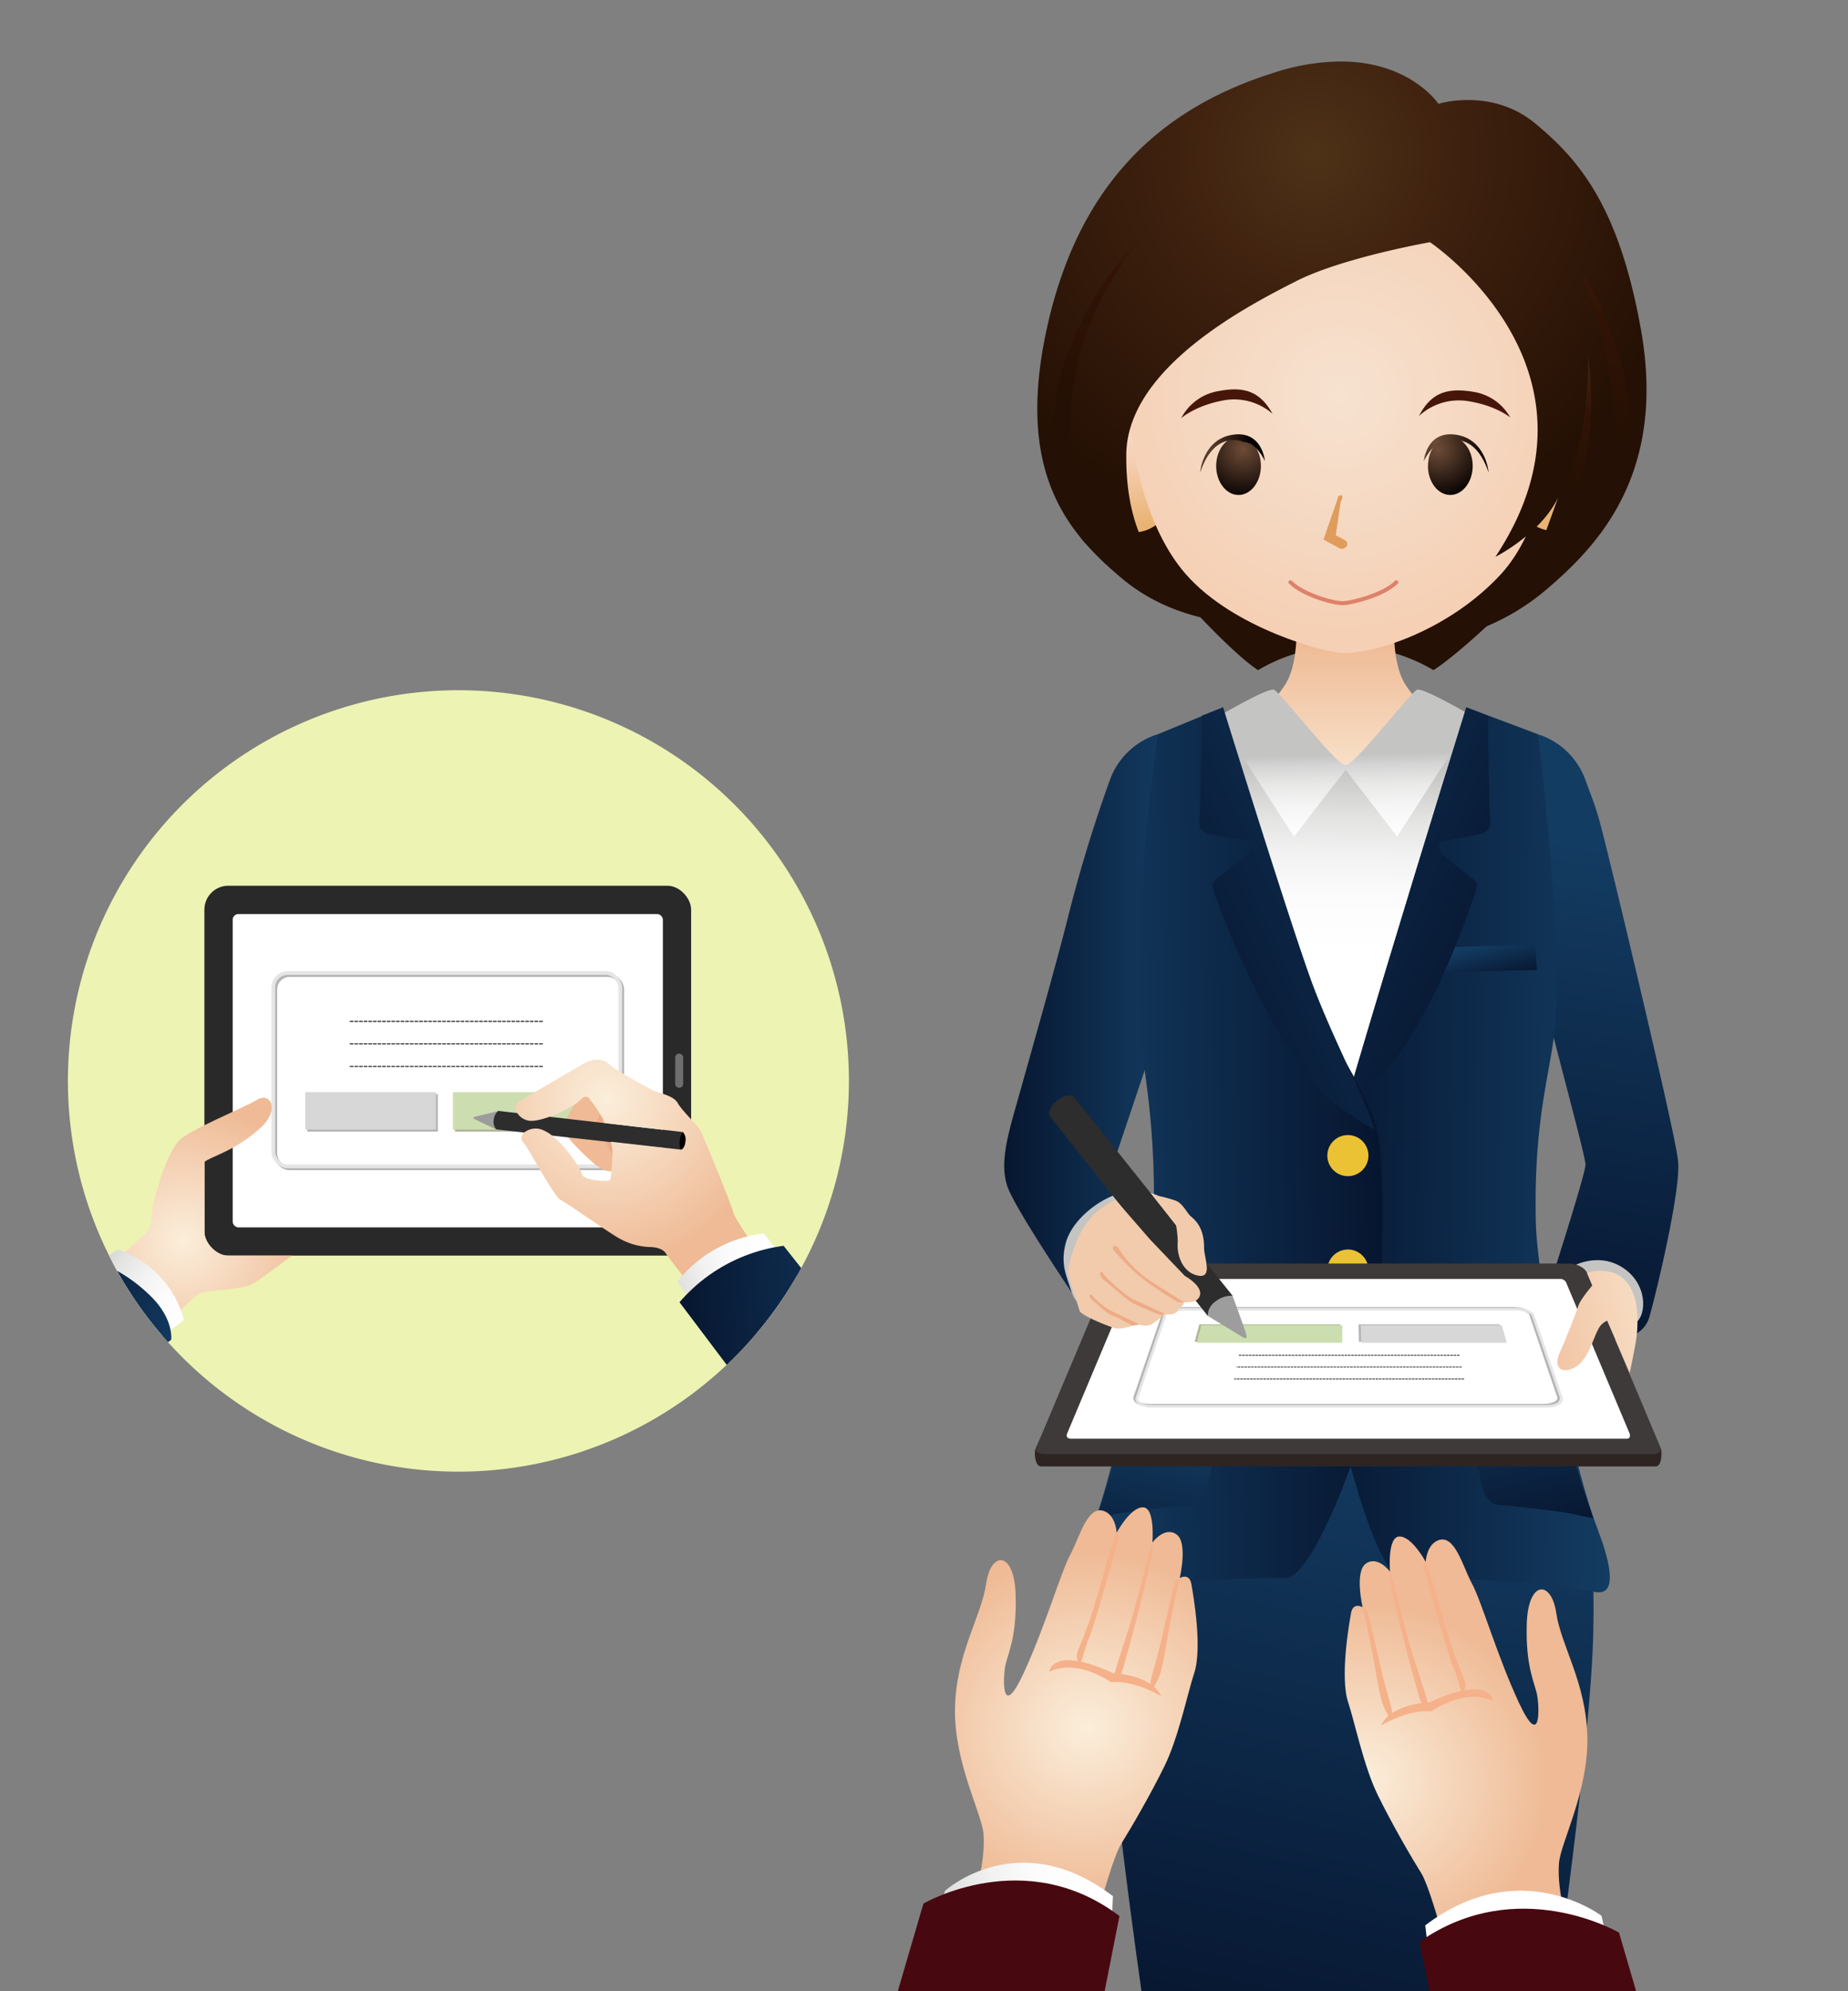 <svg xmlns="http://www.w3.org/2000/svg" xmlns:xlink="http://www.w3.org/1999/xlink" viewBox="0 0 464.29 500"><rect x="0" y="0" width="464.29" height="500" fill="#808080" stroke="none"/><defs><linearGradient id="prefix__linear-gradient" x1="252.31" y1="257.37" x2="293.85" y2="257.37" gradientUnits="userSpaceOnUse"><stop offset="0" stop-color="#071630"/><stop offset="1" stop-color="#133c62"/></linearGradient><linearGradient id="prefix__linear-gradient-2" x1="388.81" y1="338.29" x2="408.17" y2="213.26" xlink:href="#prefix__linear-gradient"/><linearGradient id="prefix__linear-gradient-3" x1="318.11" y1="514.35" x2="354.12" y2="356.75" xlink:href="#prefix__linear-gradient"/><linearGradient id="prefix__linear-gradient-4" x1="337.99" y1="204.34" x2="337.99" y2="160.71" gradientUnits="userSpaceOnUse"><stop offset="0" stop-color="#fbeedb"/><stop offset="1" stop-color="#efba95"/></linearGradient><linearGradient id="prefix__linear-gradient-5" x1="323.31" y1="219.52" x2="323.31" y2="265.76" gradientTransform="rotate(1 1830.742 1056.082)" gradientUnits="userSpaceOnUse"><stop offset="0" stop-color="#c4c4c3"/><stop offset=".05" stop-color="#cbcbca"/><stop offset=".25" stop-color="#e2e2e1"/><stop offset=".46" stop-color="#f2f2f2"/><stop offset=".7" stop-color="#fcfcfc"/><stop offset="1" stop-color="#fff"/></linearGradient><linearGradient id="prefix__linear-gradient-6" x1="6830.59" y1="84.62" x2="6830.59" y2="116.79" gradientTransform="matrix(-1 .02 .02 1 7165.7 -31.79)" gradientUnits="userSpaceOnUse"><stop offset="0" stop-color="#c4c4c3"/><stop offset=".09" stop-color="#d5d5d5"/><stop offset=".23" stop-color="#e8e8e7"/><stop offset=".4" stop-color="#f5f5f5"/><stop offset=".6" stop-color="#fdfdfd"/><stop offset="1" stop-color="#fff"/></linearGradient><linearGradient id="prefix__linear-gradient-7" x1="315.56" y1="314.07" x2="393.17" y2="314.07" gradientTransform="rotate(1 1830.742 1056.082)" xlink:href="#prefix__linear-gradient"/><linearGradient id="prefix__linear-gradient-8" x1="376.75" y1="410.78" x2="365.42" y2="364.9" gradientTransform="rotate(1 1830.742 1056.082)" xlink:href="#prefix__linear-gradient"/><linearGradient id="prefix__linear-gradient-9" x1="360.53" y1="272.09" x2="358.24" y2="262.82" gradientTransform="rotate(1 1830.742 1056.082)" xlink:href="#prefix__linear-gradient"/><linearGradient id="prefix__linear-gradient-10" x1="363.8" y1="264.08" x2="276.73" y2="227.05" gradientTransform="rotate(1 1830.742 1056.082)" xlink:href="#prefix__linear-gradient"/><linearGradient id="prefix__linear-gradient-11" x1="6792.79" y1="200.72" x2="6868.96" y2="200.72" gradientTransform="matrix(-1 .02 .02 1 7135.04 -31.79)" xlink:href="#prefix__linear-gradient"/><linearGradient id="prefix__linear-gradient-12" x1="6854.12" y1="297.4" x2="6842.79" y2="251.52" gradientTransform="matrix(-1 .02 .02 1 7135.04 -31.79)" xlink:href="#prefix__linear-gradient"/><linearGradient id="prefix__linear-gradient-13" x1="6838.97" y1="154.31" x2="6753.5" y2="117.95" gradientTransform="matrix(-1 .02 .02 1 7135.04 -31.79)" xlink:href="#prefix__linear-gradient"/><linearGradient id="prefix__linear-gradient-14" x1="636.9" y1="-146.42" x2="685.21" y2="-146.42" gradientTransform="matrix(.98 -.17 .16 .93 -370.82 733.24)" xlink:href="#prefix__linear-gradient-5"/><linearGradient id="prefix__linear-gradient-15" x1="6741.8" y1="995.04" x2="6791.15" y2="995.04" gradientTransform="matrix(-.98 -.17 -.16 .93 7209.82 733.24)" xlink:href="#prefix__linear-gradient-5"/><linearGradient id="prefix__linear-gradient-16" x1="402.48" y1="331.33" x2="404.35" y2="319.22" xlink:href="#prefix__linear-gradient-5"/><linearGradient id="prefix__linear-gradient-17" x1="278.92" y1="331.05" x2="283.09" y2="304.08" xlink:href="#prefix__linear-gradient-5"/><linearGradient id="prefix__linear-gradient-18" x1="218.1" y1="454.36" x2="218.1" y2="425.26" gradientTransform="matrix(.86 .16 -.18 .98 283.3 -350.03)" gradientUnits="userSpaceOnUse"><stop offset="0" stop-color="#e9b373"/><stop offset=".57" stop-color="#f5d0b5"/><stop offset="1" stop-color="#f6e2d0"/></linearGradient><linearGradient id="prefix__linear-gradient-19" x1="277.7" y1="-199.82" x2="277.7" y2="-228.92" gradientTransform="rotate(-10.11 2157.137 -81.835)" xlink:href="#prefix__linear-gradient-18"/><linearGradient id="prefix__linear-gradient-20" x1="1211.64" y1="-1332.69" x2="1243.82" y2="-1332.69" gradientTransform="rotate(-20 5434.653 2459.468)" xlink:href="#prefix__linear-gradient-5"/><linearGradient id="prefix__linear-gradient-21" x1="374.65" y1="-108.82" x2="429.19" y2="-108.82" gradientTransform="rotate(-5 5413.556 2438.052)" xlink:href="#prefix__linear-gradient"/><linearGradient id="prefix__linear-gradient-22" x1="-625.86" y1="2351.22" x2="-592.49" y2="2351.22" gradientTransform="rotate(33.9 3011.006 2386.373)" xlink:href="#prefix__linear-gradient-5"/><linearGradient id="prefix__linear-gradient-23" x1="-635.47" y1="2365.88" x2="-592.41" y2="2365.88" gradientTransform="rotate(33.9 3011.006 2386.373)" xlink:href="#prefix__linear-gradient"/><linearGradient id="prefix__linear-gradient-24" x1="430.31" y1="326.85" x2="378.35" y2="337.36" xlink:href="#prefix__linear-gradient-4"/><radialGradient id="prefix__radial-gradient" cx="351.4" cy="97.96" r="44.92" gradientTransform="matrix(.98 0 0 .98 .13 -.53)" gradientUnits="userSpaceOnUse"><stop offset="0" stop-color="#432610"/><stop offset=".36" stop-color="#311305"/><stop offset="1" stop-color="#241004"/></radialGradient><radialGradient id="prefix__radial-gradient-2" cx="686.34" cy="-182.65" r="47.75" gradientTransform="matrix(.97 -.17 .16 .92 -363.58 718.61)" xlink:href="#prefix__linear-gradient-4"/><radialGradient id="prefix__radial-gradient-3" cx="6779.17" cy="956.95" r="47.75" gradientTransform="matrix(-.97 -.17 -.16 .92 7071.68 718.61)" xlink:href="#prefix__linear-gradient-4"/><radialGradient id="prefix__radial-gradient-4" cx="343.56" cy="102.27" r="60.5" gradientTransform="matrix(.98 0 0 .98 .13 -.53)" gradientUnits="userSpaceOnUse"><stop offset="0" stop-color="#f6e2d0"/><stop offset="1" stop-color="#f5d0b5"/></radialGradient><radialGradient id="prefix__radial-gradient-5" cx="674.6" cy="77.89" r="10.44" gradientTransform="matrix(1.19 0 0 1.2 -441.47 19.32)" gradientUnits="userSpaceOnUse"><stop offset="0" stop-color="#6e4c37"/><stop offset="1" stop-color="#040000"/></radialGradient><radialGradient id="prefix__radial-gradient-6" cx="453.67" cy="128.54" r="13.22" gradientTransform="matrix(1.02 0 0 .98 -88.94 -.53)" gradientUnits="userSpaceOnUse"><stop offset="0" stop-color="#fbe5d4"/><stop offset="1" stop-color="#fff"/></radialGradient><radialGradient id="prefix__radial-gradient-7" cx="386.78" cy="128.54" r="13.22" xlink:href="#prefix__radial-gradient-6"/><radialGradient id="prefix__radial-gradient-8" cx="453.67" cy="134.93" r="13.22" xlink:href="#prefix__radial-gradient-6"/><radialGradient id="prefix__radial-gradient-9" cx="386.78" cy="134.93" r="13.22" xlink:href="#prefix__radial-gradient-6"/><radialGradient id="prefix__radial-gradient-10" cx="336.84" cy="40.15" r="99.91" gradientTransform="matrix(.98 0 0 .98 .13 -.53)" gradientUnits="userSpaceOnUse"><stop offset="0" stop-color="#4e3217"/><stop offset=".36" stop-color="#3f210f"/><stop offset="1" stop-color="#241004"/></radialGradient><radialGradient id="prefix__radial-gradient-11" cx="242.9" cy="82.99" r="13.92" gradientTransform="matrix(.92 0 0 1.16 137.2 15.01)" xlink:href="#prefix__radial-gradient-5"/><radialGradient id="prefix__radial-gradient-12" cx="3588.39" cy="77.89" r="10.45" gradientTransform="matrix(-1.19 0 0 1.2 4582.45 19.32)" xlink:href="#prefix__radial-gradient-5"/><radialGradient id="prefix__radial-gradient-13" cx="4026.37" cy="82.99" r="13.92" gradientTransform="matrix(-.92 0 0 1.16 4005.8 15.01)" xlink:href="#prefix__radial-gradient-5"/><radialGradient id="prefix__radial-gradient-14" cx="417.71" cy="66.25" r="47.79" xlink:href="#prefix__radial-gradient"/><radialGradient id="prefix__radial-gradient-15" cx="301.62" cy="62.49" r="50.8" xlink:href="#prefix__radial-gradient"/><radialGradient id="prefix__radial-gradient-16" cx="411.7" cy="95.55" r="32.43" xlink:href="#prefix__radial-gradient"/><radialGradient id="prefix__radial-gradient-17" cx="46.81" cy="318.34" r="35.56" gradientTransform="matrix(.98 0 0 .98 .13 -.53)" xlink:href="#prefix__linear-gradient-4"/><radialGradient id="prefix__radial-gradient-18" cx="-19.53" cy="-355.07" r="25.72" gradientTransform="matrix(.98 0 0 .98 154.92 674.18)" xlink:href="#prefix__linear-gradient-4"/><radialGradient id="prefix__radial-gradient-19" cx="1217.98" cy="-1376.63" r="43" gradientTransform="matrix(.92 -.34 .34 .92 -500.22 1956.45)" xlink:href="#prefix__linear-gradient-4"/><clipPath id="prefix__clip-path"><path id="prefix__SVGID" class="prefix__cls-1" d="M0 0h464.29v506.43H0z"/></clipPath><clipPath id="prefix__clip-path-2"><path id="prefix__SVGID-2" data-name="SVGID" class="prefix__cls-2" d="M213.28 271.42a98.11 98.11 0 11-98.11-98.1 98.11 98.11 0 0198.11 98.1z"/></clipPath><style>.prefix__cls-1,.prefix__cls-52,.prefix__cls-72{fill:none}.prefix__cls-2{fill:#edf3b2}.prefix__cls-19{fill:#eac233}.prefix__cls-21{fill:#f5b18a}.prefix__cls-23{fill:#48080f}.prefix__cls-38{fill:#46160b}.prefix__cls-49{fill:#fff}.prefix__cls-52,.prefix__cls-72{stroke:#000;stroke-miterlimit:10}.prefix__cls-52{stroke-width:.23px;stroke-dasharray:.93 .23}.prefix__cls-53{fill:#b5b5b5}.prefix__cls-54{fill:#b3b39a}.prefix__cls-56{fill:#d7d7d7}.prefix__cls-57{fill:#ccdeaf}.prefix__cls-60{fill:#edac86}.prefix__cls-62{fill:#2d2d2d}.prefix__cls-72{stroke-width:.17px;stroke-dasharray:.66 .17}.prefix__cls-76{fill:#f1cbab}</style></defs><g style="isolation:isolate"><g clip-path="url(#prefix__clip-path)" id="prefix__レイヤー_1" data-name="レイヤー 1"><path d="M278.44 122.46c0 9 29.33 40.64 37.64 45.81a43.26 43.26 0 0144.06 0c8.31-5.17 37.07-32.08 37.07-41.11 0-15.6-39.39-61.19-59.09-61.19s-57.5 7.24-60.56 57.37" fill="url(#prefix__radial-gradient)"/><path d="M293.32 307.17c-1.71-2-13.45-15.48-13.45-15.48l8-23.77 3-83.55a18.67 18.67 0 00-12 11.43 358.89 358.89 0 00-10.6 34.72c-2.95 11.79-9.58 35-12.16 44.22s-5.16 16.95-3 23.21 20.08 32.43 20.08 32.43 11.24-6.26 14.19-8.11 8.15-12.53 5.94-15.1z" fill="url(#prefix__linear-gradient)"/><path d="M421.56 291.32c-.51-5.84-13.5-60.12-15.39-67.89-5-20.45-4.4-18.29-7.88-27.63a18.61 18.61 0 00-11.92-11.43s3.88 44.6 3.38 73.35c0 1.33 8.59 32.5 8.59 34.71s-7.74 26.34-7.74 26.34c-1.13 4.85 2.42 13.73 8.48 16.4 5.75 2.54 13.63 1.29 15.29-4.42s8.16-32.66 7.19-39.43z" fill="url(#prefix__linear-gradient-2)"/><path d="M397.21 380.16l-48.81-37.93v-15.08l-9.7 7.54-9.7-7.54v15.08l-48.8 37.93s-3.65 1.29-3.1 29.17c.55 28.19 9.95 92.48 9.95 92.48h103.31s9.39-64.29 9.95-92.48c.54-27.88-3.1-29.17-3.1-29.17z" fill="url(#prefix__linear-gradient-3)"/><path d="M368.14 181.56s-8.93.11-15.1-9.75-.4-36.05-.4-36.05a53.58 53.58 0 00-14.64 3.42 53.61 53.61 0 00-14.66-3.42s5.77 26.19-.4 36.05-15.1 9.75-15.1 9.75a111.65 111.65 0 0114.26 4.34 31.28 31.28 0 006.89 1.48c2 .71 4.51 26.07 7.78 26h.92c0 25.49.62 0 .92 0 3.28 0 6.36-25.31 8.39-26a31 31 0 006.89-1.48 112.22 112.22 0 0114.25-4.34z" fill="url(#prefix__linear-gradient-4)"/><path fill="url(#prefix__linear-gradient-5)" d="M302.35 183.82l35.93 8.58 33.72-9.14 1.47 42.16-31.61 69.1-38.96-64.83-.55-45.87z"/><path d="M338.09 193.29l-13 16.78-19.32-30s12.59-7.41 14.25-6.89 15.82 19.19 18 18.91h.05c2.2.28 16.35-18.38 18-18.91s14.26 6.89 14.26 6.89l-19.32 30z" fill="url(#prefix__linear-gradient-6)"/><path d="M368.4 177.62l18 6.75s5.09 39.9 4.59 68.65c-.24 13.82-5.88 24.58-5.12 54.44.31 11.75 7.69 56 15.6 76.74 2.51 6.61 5.15 15.73.17 15.64-1.78 0-8.55-1.71-16.21-2.26-13.72-1-22.47-1.35-32.83-1.35s-24.42-76.51-24.34-81.48c.13-8.84 40.14-137.13 40.14-137.13z" fill="url(#prefix__linear-gradient-7)"/><path d="M364.94 337.34c-.05 2.76 6.6 33.56 7.65 36.62s2.42 3.91 4.63 4 16 1.66 18.21 2.25c1.36.37 3.47.75 4.87 1a298.26 298.26 0 01-12.48-46.46c-3.47-.15-19.68-.88-21.16-.9-1.66-.1-1.66.73-1.72 3.49z" fill="url(#prefix__linear-gradient-8)"/><path fill="url(#prefix__linear-gradient-9)" d="M362.19 237.88l23.51-.69.44 6.36-25.71.66 1.76-6.33z"/><path d="M370.15 225.58c1.16-3.29 1.17-3.85.08-4.69s-4.91-4-7.36-5.94-1.31-3.89-.21-3.87 6.93-1.26 8.6-1.51 3.33-1 3.1-3.54c-.2-2.11-.5-20.65-.59-26.3l-5.37-2.11s-18.56 59.52-30.4 100.27l.61-.34c17.54-9.92 30.39-48.67 31.54-51.97z" fill="url(#prefix__linear-gradient-10)"/><path d="M326.12 242.22c-7.55-20.82-18.83-64.6-18.83-64.6l-16.4 6.75s-5.55 38.33-5.05 67.09c.24 13.81 4.77 26.14 4 56-.31 11.75-7.69 56-15.59 76.74-2.52 6.61-2 15.73 2.95 15.64 1.78 0 5.42-1.71 13.08-2.26 13.72-1 25.34-1.35 32.83-1.35s23.75-43.92 23.75-59.41 1.3-37.3-.3-50-12.89-23.82-20.44-44.6z" fill="url(#prefix__linear-gradient-11)"/><path d="M310.75 337.34c.05 2.76-6.6 33.56-7.65 36.62s-2.42 3.91-4.63 4-16 1.66-18.21 2.25c-1.36.37-3.47.75-4.87 1a297.16 297.16 0 0012.48-46.46c3.47-.15 19.68-.88 21.16-.9 1.66-.1 1.67.73 1.72 3.49z" fill="url(#prefix__linear-gradient-12)"/><path d="M305.54 225.58c-1.16-3.29-1.17-3.85-.08-4.69s4.91-4 7.36-5.94 1.31-3.89.21-3.87-6.93-1.26-8.6-1.51-3.33-1-3.1-3.54c.2-2.11.51-20.65.59-26.3l5.37-2.11s17.54 56.49 22.7 70.13 13 28.18 15.29 35.92a107.26 107.26 0 01-9.58-6.26c-15.02-11.41-28.99-48.53-30.16-51.83z" fill="url(#prefix__linear-gradient-13)"/><path class="prefix__cls-19" d="M343.8 290.27a5.16 5.16 0 11-5.06-5.25 5.15 5.15 0 015.06 5.25zM343.8 319a5.16 5.16 0 11-5.06-5.24 5.15 5.15 0 015.06 5.24z"/><path d="M273.88 487.56s5.27-20.49 7.76-24.48 7.41-12.44 10.94-19.64 5.79-18.32 7.44-23.28c2.1-6.3-.18-19.46-.7-22.4s-2.93-1.51-2.93-1.51 2.15-9-.87-11-6 2.08-6 2.08.77-8.9-2.42-8.84-6.55 6.37-6.55 6.37-.17-4.06-2.9-5.32c-4.36-2-6.35 6.38-8.76 10.85s-6.39 18.36-11.81 29.95-5.09 1.4-4.57-1.73 3-7.11 2.66-18.18-6.22-11.05-7.42-2.74-7.57 17.53-7.82 31.24 6.83 26.62 7.17 31.62c.53 7.6-2.27 15.35-4.23 24.36z" fill="url(#prefix__radial-gradient-2)"/><path class="prefix__cls-21" d="M280.52 384.88l.69.89s-6.32 22.79-7.53 25.36c-1.54 3.31-2 8.45-3 5.6-.57-1.56.72-3.26 2.71-8.83 1.65-4.64 3.47-11.24 4.21-13.9 1.63-5.86 2.92-9.12 2.92-9.12zM289.49 387.35s-4.34 16.2-5 18.59-4 12.34-4.43 14.19.82 3.14 2.15-1.39 7-25.52 7.31-29.63zM296.39 396.25s-1.81 7.91-2.75 13.14S292 419.55 291 421.5c-.59 1.15-1.73 3.84-2 2.12s1.59-6.1 3.35-14.25 2.92-12.16 2.92-12.16z"/><path d="M237.43 474.79s18.38-16.73 42.19 1.34l-.8 15.66s-35.18-10-46-2.69z" fill="url(#prefix__linear-gradient-14)"/><path class="prefix__cls-23" d="M232 478s25.45-14.94 49.25 3.13l-9.39 47.54s-44.37-5.68-55.17 1.63z"/><path class="prefix__cls-21" d="M263.61 419.81s.53-6.81 16.11.35c0 0 9.27.17 12.07 5.77 0 0-7-4.2-12.61-3.5 0 0-8.57-6.12-15.57-2.62z"/><path d="M364.87 494.89s-5.27-20.49-7.77-24.48-7.41-12.44-10.94-19.64-5.79-18.32-7.44-23.28c-2.1-6.3.18-19.46.7-22.4s2.93-1.51 2.93-1.51-2.14-9 .88-11 6 2.08 6 2.08-.77-8.9 2.42-8.84 6.54 6.37 6.54 6.37.18-4.06 2.91-5.32c4.35-2 6.34 6.38 8.75 10.85s6.39 18.36 11.82 29.95 5.08 1.4 4.57-1.73-3-7.11-2.66-18.18 6.21-11 7.41-2.74 7.57 17.53 7.82 31.24-6.81 26.64-7.14 31.64c-.53 7.6 2.27 15.35 4.23 24.37z" fill="url(#prefix__radial-gradient-3)"/><path class="prefix__cls-21" d="M358.22 392.21l-.69.89s6.32 22.79 7.53 25.37c1.55 3.3 2 8.44 3 5.59.57-1.56-.72-3.26-2.71-8.83-1.65-4.64-3.47-11.24-4.21-13.9-1.63-5.86-2.92-9.12-2.92-9.12zM349.26 394.68l5 18.59c.65 2.39 4 12.34 4.43 14.19s-.82 3.14-2.15-1.39-7-25.52-7.31-29.63zM342.35 403.58s1.81 7.91 2.75 13.14 1.68 10.16 2.67 12.11c.59 1.15 1.72 3.84 2 2.12s-1.59-6.1-3.35-14.25-2.92-12.16-2.92-12.16z"/><path d="M402.36 481.07s-20.48-15.68-44.28 2.39l1.84 15.66s35.18-10 46-2.69z" fill="url(#prefix__linear-gradient-15)"/><path class="prefix__cls-23" d="M406.76 485.29s-25.44-14.94-50.09 2.28l9.39 47.54s45.21-4.83 56 2.48z"/><path class="prefix__cls-21" d="M375.13 427.14s-.53-6.81-16.1.35c0 0-9.27.17-12.07 5.77 0 0 7-4.2 12.6-3.5 0 0 8.57-6.12 15.57-2.62z"/><path d="M394.66 318.22s6.44-4.05 12.89 0 6.27 12 3.32 14z" fill="url(#prefix__linear-gradient-16)"/><path d="M276.92 329.83c-2.58-.37-6.45-1.47-7.74-5.53s-2.76-6.82-1.47-12 6.64-9.65 10.87-11.61c10.68-5 17.32 2.94 18.42 4.23s-9.58 20.09-12 21.38-8.08 3.53-8.08 3.53z" fill="url(#prefix__linear-gradient-17)"/><path d="M379.47 115c-1.63 8.79 2.54 16.92 9.32 18.17s13.6-4.85 15.21-13.63-2.54-16.93-9.33-18.18-13.58 4.85-15.2 13.64" fill="url(#prefix__linear-gradient-18)"/><path d="M295.62 115.47c1.57 8.8-2.52 16.88-9.15 18.07s-13.26-5-14.82-13.79 2.52-16.89 9.14-18.07 13.26 5 14.83 13.79" fill="url(#prefix__linear-gradient-19)"/><path d="M283.1 93.43c0 19.63 5.06 39.63 14.8 50.72C310 158 333.48 164 337.51 164c9 0 27.16-6.31 39.61-19.85 9.87-10.74 14-31.09 14-50.73 0-40.83-18.45-57.89-53.6-57.89S283.1 52.6 283.1 93.43" fill="url(#prefix__radial-gradient-4)"/><path d="M358.75 117c0 4 2.52 7.29 5.61 7.29S370 121 370 117s-2.51-7.3-5.62-7.3-5.61 3.26-5.61 7.3" fill="url(#prefix__radial-gradient-5)"/><path d="M337.14 137.78a1.58 1.58 0 01-.73-.18l-3.9-2.11 3.43-9.87c.17-.62.28-1.36 1-1.22s0 1.29-.17 1.92l-1.17 8.08 2.25 1.22a1.07 1.07 0 01.43 1.61 1.44 1.44 0 01-1.15.55" fill="#df9c5c"/><path class="prefix__cls-1" d="M357.41 113.97h29.46v23.15h-29.46zM289.43 113.97h29.46v23.15h-29.46z"/><path class="prefix__cls-1" d="M357.41 120.23h29.46v23.15h-29.46zM289.43 120.23h29.46v23.15h-29.46z"/><path class="prefix__cls-38" d="M370.23 98.4c-6.67-1.13-10.7.23-13.74 6.07a14.73 14.73 0 0112-3.79c7.29 1.06 10.94 4.15 10.94 4.15a12.84 12.84 0 00-9.22-6.43"/><path d="M324.21 146.2c3.21 3.22 11.09 5.39 13.3 5.27s10.1-2.05 13.31-5.27" stroke="#de816a" stroke-linecap="round" stroke-linejoin="round" fill="none"/><path d="M320.52 18.12c-29.52 9.1-49.83 28.68-57.61 64.81s5.62 51 18.75 62.14c14.32 12.14 31.78 11.36 31.78 11.36-14.35-4.51-30.77-13.56-30.47-42.33.23-21.9 31-37.56 42.66-43.49s33.63-9.79 33.63-9.79 47.67 31.87 16.45 79c0 0 11.2-5.58 15.75-14.86-2.35 14.52-16 27.89-29.88 35.71 0 0 13.65-1.39 26.78-12.51s30.42-29.19 23.88-65.57C406.69 51.7 396.7 40.1 385.71 31s-24.32-4.93-24.32-4.93-7.05-10.63-24.56-10.63a55.58 55.58 0 00-16.31 2.67" fill="url(#prefix__radial-gradient-10)"/><path d="M363 111s7.3-3.42 11 7.65c0 0-.64-8.32-8.13-9.48s-8.14 6.58-8.14 6.58S359.91 111 363 111z" fill="url(#prefix__radial-gradient-11)"/><path d="M316.79 117c0 4-2.53 7.29-5.62 7.29s-5.62-3.27-5.62-7.29 2.51-7.3 5.62-7.3 5.62 3.26 5.62 7.3" fill="url(#prefix__radial-gradient-12)"/><path class="prefix__cls-38" d="M305.81 98.27c6.65-1.34 10.7-.1 13.91 5.64a14.68 14.68 0 00-12.11-3.41c-7.27 1.29-10.83 4.49-10.83 4.49a12.93 12.93 0 019-6.72"/><path d="M312.52 111s-7.3-3.42-11 7.65c0 0 .64-8.32 8.13-9.48s8.14 6.58 8.14 6.58-2.16-4.75-5.27-4.75z" fill="url(#prefix__radial-gradient-13)"/><path d="M397.15 68s24.86 37.51 4.58 66.38c0 .02 11.17-26.32-4.58-66.38z" fill="url(#prefix__radial-gradient-14)"/><path d="M278 141.83a51.56 51.56 0 01-4-8.09c-5.65-14.05-12.55-44.5 14.57-76.19 0 0-40.1 36.93-16.54 78.14z" fill="url(#prefix__radial-gradient-15)"/><path d="M391.46 124.92s7.54-9.64 7.54-35.77c0 0 5.2 32.92-11.59 47z" fill="url(#prefix__radial-gradient-16)"/><path id="prefix__SVGID-3" data-name="SVGID" class="prefix__cls-2" d="M213.28 271.42a98.11 98.11 0 11-98.11-98.1 98.11 98.11 0 0198.11 98.1z"/><g clip-path="url(#prefix__clip-path-2)"><rect x="51.35" y="222.41" width="122.29" height="92.88" rx="6.01" fill="#29292a"/><rect class="prefix__cls-49" x="58.46" y="229.52" width="108.08" height="78.68" rx="1.42"/><path d="M170.64 273.14a1 1 0 01-1-1v-6.57a1 1 0 112 0v6.57a1 1 0 01-1 1z" fill="#6f6e6e"/><rect x="69.17" y="244.84" width="87.17" height="48.54" rx="3.63" stroke-width=".93" stroke="#b4b4b4" fill="none"/><path class="prefix__cls-52" d="M87.89 256.47h48.71M87.89 262.13h48.71M87.89 267.8h48.71"/><path class="prefix__cls-53" d="M77.2 274.75h32.82v9.4H77.2z"/><path class="prefix__cls-54" d="M114.29 274.75h32.82v9.4h-32.82z"/><rect x="68.66" y="244.33" width="87.17" height="48.54" rx="3.63" stroke="#e5e5e5" stroke-width=".93" fill="none"/><path class="prefix__cls-56" d="M76.69 274.24h32.82v9.4H76.69z"/><path class="prefix__cls-57" d="M113.78 274.24h32.82v9.4h-32.82z"/><path d="M51.39 309.46v-17.72c1.73-1.39 7.88-2.8 14.17-8.64 4.84-4.5 2.42-9-1-6.92s-17.28 7.61-19.7 10.37-4.49 8.64-6.22 15.21c-.71 2.67 0 5.87-2.08 7.95s-24.19 22.11-24.19 22.11l15.55 15.9s19.7-22.46 22.81-23.15 10.37-.69 13.14-2.42c1.44-.91 5.7-4 9.45-6.85H57.21c-2.7 0-5.82-3.15-5.82-5.84z" fill="url(#prefix__radial-gradient-17)"/><path d="M145.27 275.74s-2.87 4.82-3.37 6.18-.22 2.4 1.16 4.13a66 66 0 005.74 5.73c1.66 1.53 5.17 3.78 6.41 1.09s1.66-7.6.52-9.28-4.18-10.07-6.11-10.2-4.35 2.35-4.35 2.35z" fill="url(#prefix__radial-gradient-18)"/><path class="prefix__cls-60" d="M153.73 289.75s-3-5.75-3.83-6.23.8-3.59.8-3.59l.81-1.2.6 1.44a7.67 7.67 0 00-1 2.15c-.2 1 3.83 5 3.62 8.15s-1-.72-1-.72z"/><path d="M119.19 281c-.41-.25-.35-.47.11-.59l5.88-1.43-.49 4.65s-5.08-2.38-5.5-2.63z" fill="#9d9c9d"/><path class="prefix__cls-62" d="M172.21 286.74c-.23 1.67-1.16 2-1.16 2l-46.36-5.14a2.85 2.85 0 01-.65-2.38 3.36 3.36 0 011.14-2.27l46.4 5.32a2.79 2.79 0 01.63 2.47z"/><path d="M172.21 286.74a2.79 2.79 0 00-.63-2.44 3.55 3.55 0 00-.8 2.23c-.13 1.23.07 1.84.39 2.18a2.59 2.59 0 001.04-1.97z" fill="#060001"/><path class="prefix__cls-1" d="M151.3 280.69a45.65 45.65 0 00-3.28-4.84c-1-1-1.67-.24-2.87 1a28.09 28.09 0 01-7.17 3.64l13.93 1.51a6.49 6.49 0 00-.61-1.31zM146.11 295c.23 1.43 6.23 1.91 6.95 1.43.44-.29.72-6.08.68-7.48a15.08 15.08 0 00-.41-2.18l-14.91-1.65c3.65 2.81 7.48 8.68 7.69 9.88z"/><path d="M199.79 327.62c-1.68-2.16-15.34-21.33-15.58-23.25-.14-1.16-7.82-19.9-8.42-20.84s-4.53-4.77-5.48-6.48c-1.2-2.16-4.79-2.4-6.95-3.6s-8.86-4.79-10.3-6.22-4.08-1.44-6.24-.24c-1.8 1-15.58 9.1-16.77 9.82-.7.42-.74 1.63-.06 2.72a4.21 4.21 0 002.69 1.84c1.23.28 3.24-.19 5.3-.92a28.09 28.09 0 007.17-3.64c1.2-1.2 1.92-1.92 2.87-1a45.65 45.65 0 013.28 4.84 6.49 6.49 0 01.61 1.35l19.67 2.26a2.79 2.79 0 01.63 2.44 3.14 3.14 0 01-.11.52.57.57 0 010 .14c0 .11-.07.21-.1.3l-.06.12c0 .08-.08.16-.13.24a.25.25 0 010 .07 2.5 2.5 0 01-.18.24l-.05.06-.11.11-.07.06-.09.06-.12.07-17.72-2a15.08 15.08 0 01.41 2.18c0 1.4-.24 7.19-.68 7.48-.72.48-6.72 0-6.95-1.43-.21-1.23-4-7.1-7.69-9.88a8.68 8.68 0 00-1.9-1.15 4.6 4.6 0 00-4.85.41c-.87.74-1.1 1.79-.42 2.47 1.44 1.43 7.66 13.66 9.58 14.62s12 8.15 14.62 9.58a17 17 0 007.44 2.16c1.91 0 3.59.48 4.31 1.68s19.41 25.16 19.41 25.16 14.72-10.19 13.04-12.35z" fill="url(#prefix__radial-gradient-19)"/><path d="M170.17 321.81a32.72 32.72 0 0121.74-12.1L207.05 329l-25.16 9.16z" fill="url(#prefix__linear-gradient-20)"/><path d="M170.72 327a41.69 41.69 0 0126.16-14.17l30.75 38.95-30 10.91z" fill="url(#prefix__linear-gradient-21)"/><path d="M46.24 331.46a25.79 25.79 0 00-16.63-17.74l-21.8 15 21 15.66z" fill="url(#prefix__linear-gradient-22)"/><path d="M43 336.43s.82-5.43-5.63-11.43a38.61 38.61 0 00-13.29-8.35l-37.68 26.67 23.72 17.52z" fill="url(#prefix__linear-gradient-23)"/></g><path d="M260.16 363.79c-.37.86-.19 4.43 1.38 4.43H416c1.57 0 1.6-3.79 1.24-4.66l-1.15.48-17.89-41.89c-.54-1.26-2.56-2.29-4.49-2.29H283.86c-1.93 0-3.94 1-4.48 2.29z" fill="#2e2523"/><path d="M260.31 363.56c-.37.87.63 1.58 2.21 1.58H415c1.58 0 2.58-.71 2.22-1.58l-18.49-43.94c-.54-1.28-2.58-2.34-4.52-2.34H283.35c-2 0-4 1.06-4.52 2.34z" fill="#3d3a39"/><path class="prefix__cls-49" d="M408.64 361.27H269.23c-1.79 0-1.11-1.35-1.11-1.35L284 322.15a1.73 1.73 0 011.64-1h106.28a1.65 1.65 0 011.67 1.17l15.78 37.51s.63 1.44-.73 1.44z"/><path d="M292.22 330.09c.29-.86 2.25-1.56 4.34-1.56h83.65c2.1 0 4 .7 4.34 1.56l7 20.66c.4 1.16-1.3 2.12-3.77 2.12H288.9c-2.47 0-4.17-1-3.77-2.12z" stroke-width=".66" stroke="#b4b4b4" fill="none"/><path class="prefix__cls-72" d="M367.84 346.27h-57.77M367.25 343.25h-56.61M366.69 340.34h-55.5"/><path class="prefix__cls-53" d="M341.33 332.56h35.39l1.21 4.37h-36.52l-.08-4.37z"/><path class="prefix__cls-54" d="M301.32 332.56h35.4l-.06 4.37h-36.52l1.18-4.37z"/><path d="M292.68 330.31c.3-.86 2.25-1.56 4.34-1.56h83.79c2.1 0 4.05.7 4.35 1.56l7.11 20.69c.4 1.17-1.29 2.14-3.77 2.14h-99.06c-2.48 0-4.18-1-3.79-2.14z" stroke-width=".66" stroke="#e5e5e5" fill="none"/><path class="prefix__cls-56" d="M341.88 332.79h35.45l1.23 4.39h-36.58l-.1-4.39z"/><path class="prefix__cls-57" d="M301.81 332.79h35.45l-.04 4.39h-36.58l1.17-4.39z"/><path d="M400.05 322.78s-3.05 3.55-3.55 5.22-3.4 9-4.61 11.6-.73 5.53 3.13 4.06 5.11-7.39 6.52-9.86a4.35 4.35 0 012.24-2.17l5.66 13.13s.83-3.87 1.38-6.91a31.61 31.61 0 00.28-10.22c-.55-3-1.93-6.5-5.39-7.88a10.91 10.91 0 00-7-.12z" fill="url(#prefix__linear-gradient-24)"/><path d="M313.15 335.23c.19.8-.15 1-.84.59s-8.88-5.4-8.88-5.4-1-2 1.76-4.17 4.48-.88 4.48-.88 3.33 9.05 3.48 9.86z" fill="#9d9d9e"/><path class="prefix__cls-62" d="M265.75 276.27c2.3-1.75 3.86-1.06 3.86-1.06l40.06 50.16a6.39 6.39 0 00-4.31 1.46 4.31 4.31 0 00-1.93 3.59L263.55 280a4.77 4.77 0 012.2-3.73z"/><path class="prefix__cls-76" d="M297.68 320.39L289 311.3l-8.7-10a18.08 18.08 0 00-7.22 5.69c-3.11 4.14-4.76 11.17-4.76 12.41s2.48 8.06 2.89 9.72c.26 1 5.45 3.24 8.69 4.34 2 .66 5-1 6.41-.83a3.69 3.69 0 003.51-.41c1.66-1.24 2.9-2.28 2.9-2.28s2.48.62 3.31-1c.37-.75 1.33-1 1.44-1.86.66-.16 2.75.16 3.67-1.13 1.86-2.65-3.46-5.56-3.46-5.56zM295.48 301.53c1.72.71 2.84 3.22 3.73 3.93 2.06 1.66 3.3 3.93 3.3 7.86 0 2.51 2.27 7.66-1.45 7s-5.53-4.79-5.16-8.7a29.32 29.32 0 00-.42-3.92l-6-7.65a30.53 30.53 0 016 1.48z"/><path class="prefix__cls-60" d="M297.47 327l-7.94-5a28.59 28.59 0 01-8.47-8.47c-.74-1.11-2-.74-1.29.37a56.71 56.71 0 006.82 6.81A86.5 86.5 0 00296 327zM292.72 329.9s-6.87-3.1-8.35-3.83-6.44-5-7.18-6.27-1.48.37.18 1.66 4.79 4.05 6.27 5.16 8.1 3.68 8.1 3.68zM286.31 332.59s-5.44-2.65-6.73-3.21a17.82 17.82 0 01-5-3.87c-.55-.92-1.48-.18-.19.92s3.87 3.5 5 3.87 5.16 2.58 5.16 2.58z"/></g></g></svg>